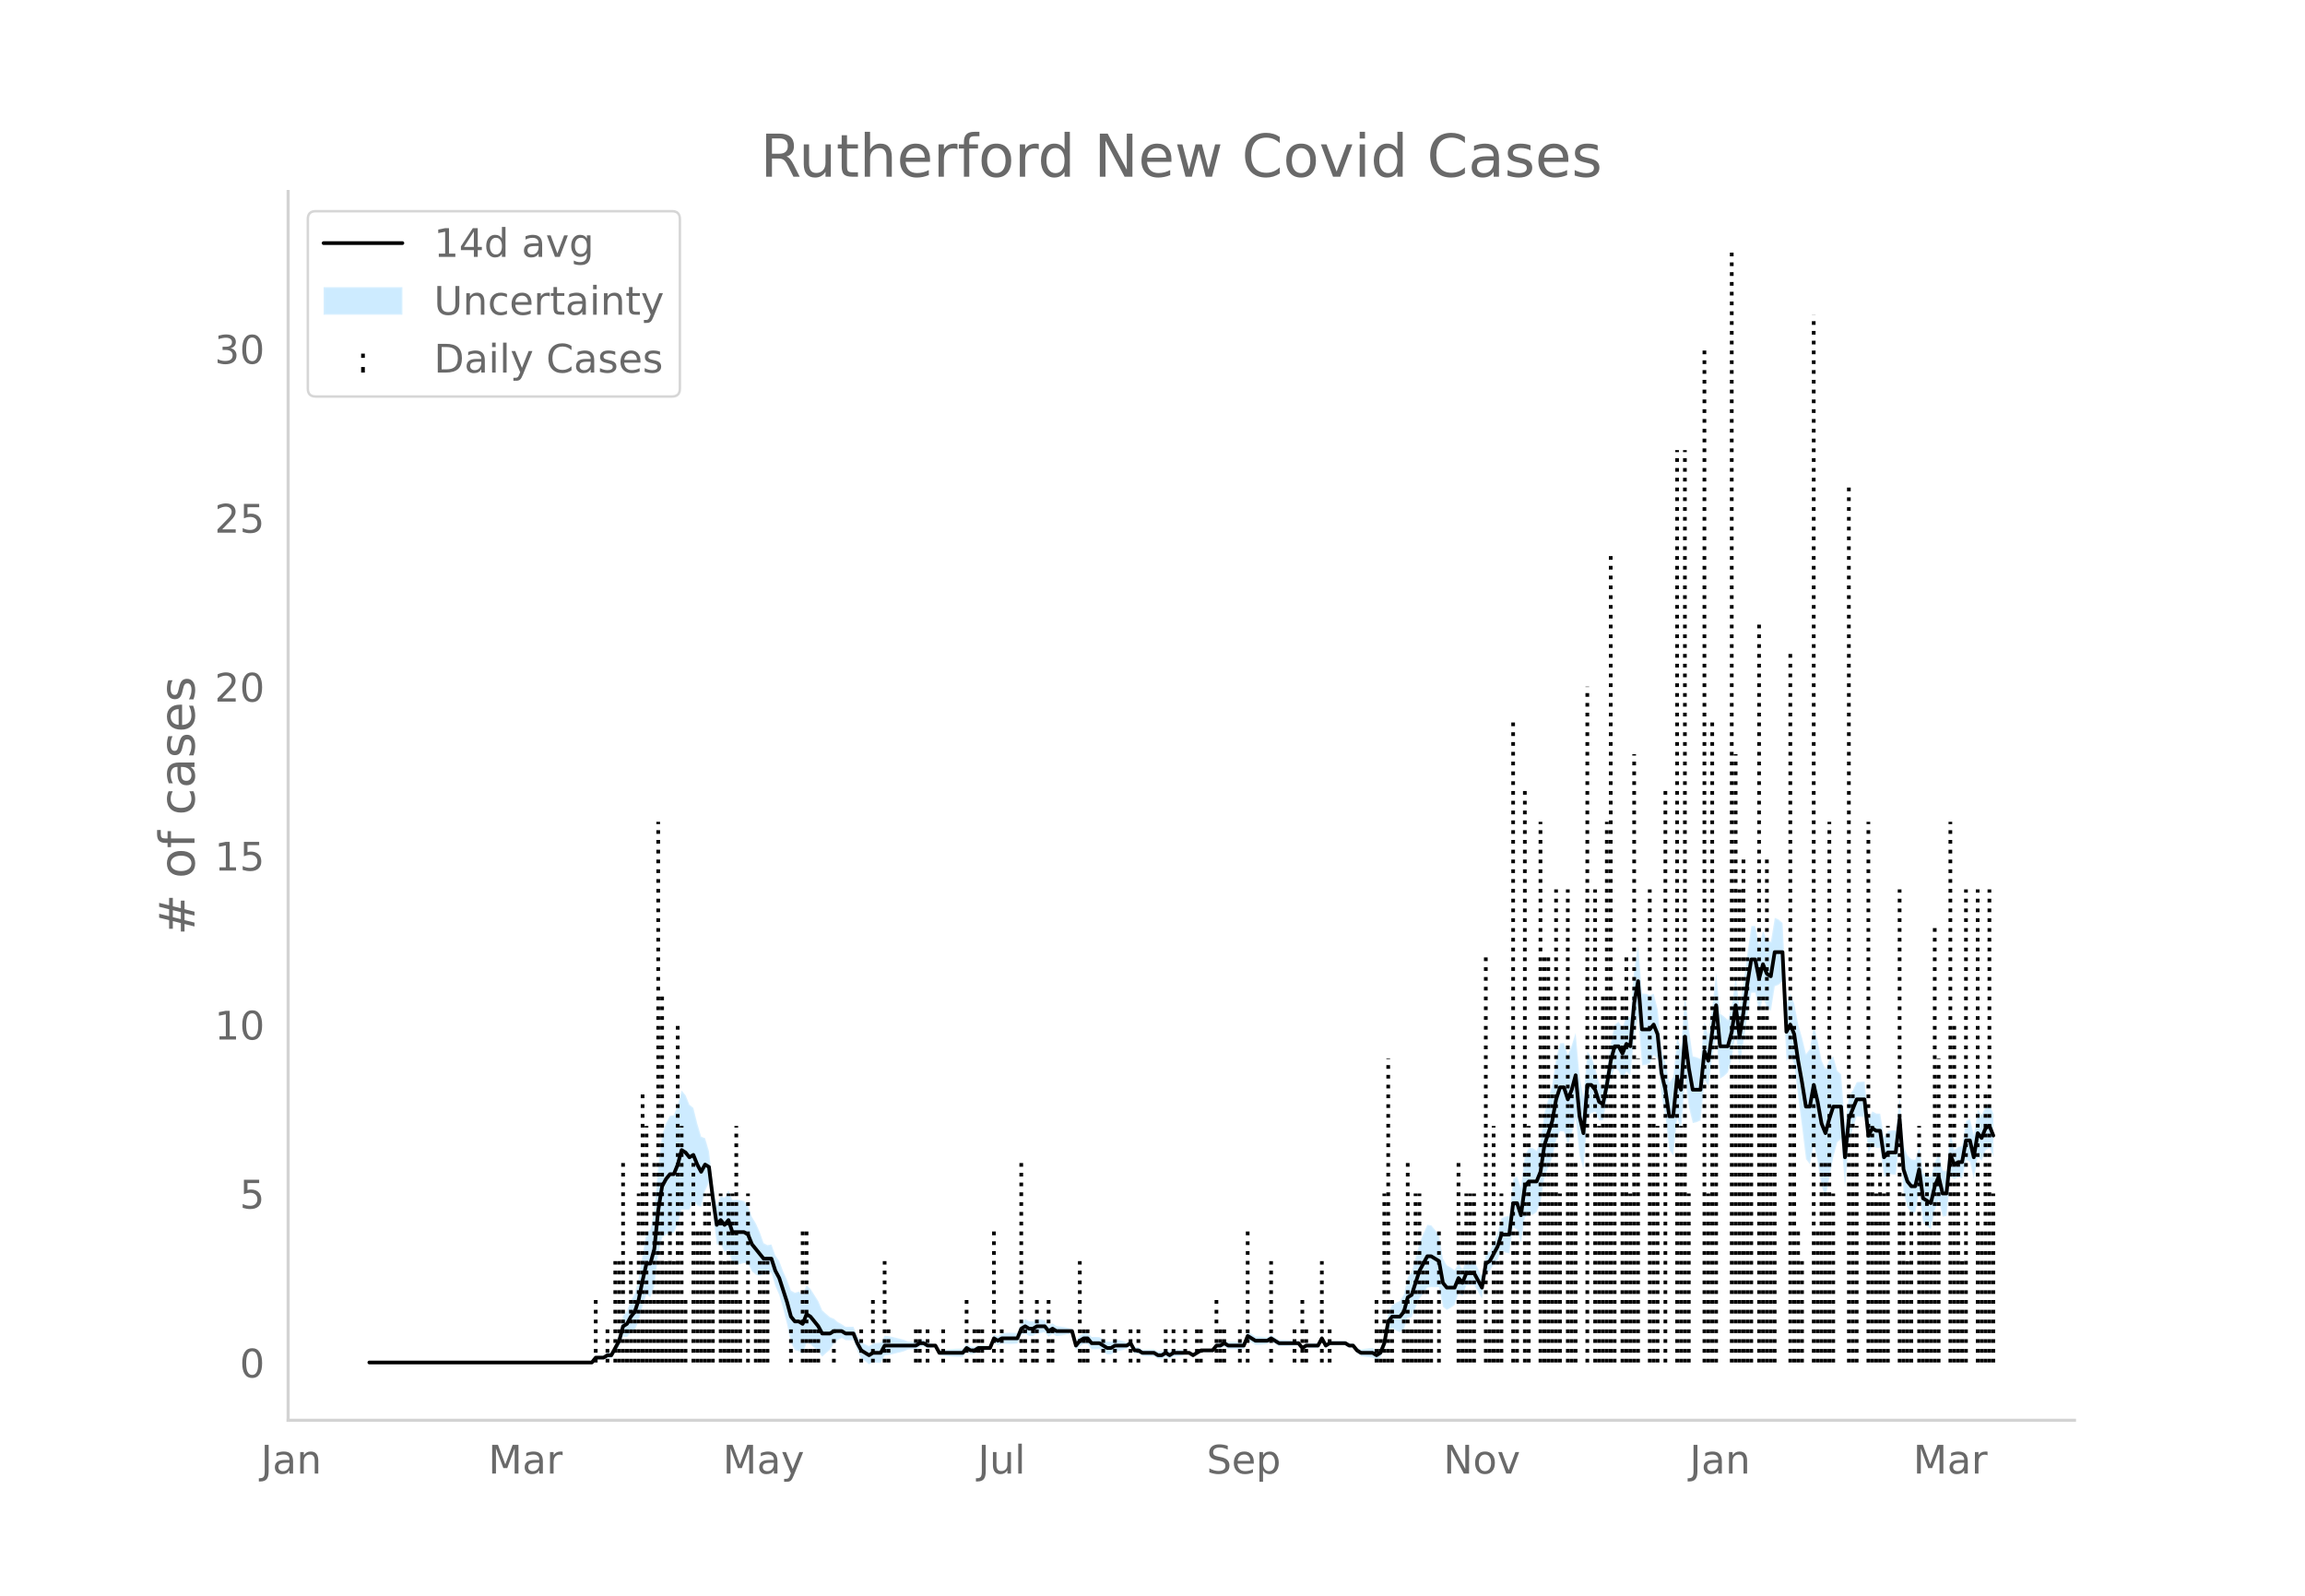 <svg height="864" viewBox="0 0 936 648" width="1248" xmlns="http://www.w3.org/2000/svg" xmlns:xlink="http://www.w3.org/1999/xlink"><defs><style>*{stroke-linecap:butt;stroke-linejoin:round}</style></defs><g id="figure_1"><path d="M0 648h936V0H0z" style="fill:#fff" id="patch_1"/><g id="axes_1"><path d="M117 576.72h725.4V77.76H117z" style="fill:none" id="patch_2"/><g id="PolyCollection_1"><defs><path d="M151.558-94.741H240.331l1.585-1.437 1.585.188 1.585.123 1.586-.754 1.585.146 1.585-2.367 1.585-2.072 1.585-4.266 1.586.11 1.585-1.83 1.585-1.01 1.585-3.685 1.586-6.017 1.585-4.815 1.585 1.292 1.585-4.526 1.586-12.925 1.585-6.882 1.585-1.123 1.585-.894 1.585.237 1.586-3.664 1.585-5.928 1.585.087 1.585.068 1.586-3.25 1.585 1.499 1.585.528 1.585-6.483 1.585-3.365 1.586 11.825 1.585 13.37 1.585-.381 1.585 3.42 1.586-1.068 1.585 5.918 1.585.179 1.585-.18 1.586-.403 1.585.069 1.585 3.3 1.585 1.364 1.585.353 1.586-.578 1.585-.814 1.585.275 1.585 5.353 1.586 3.612 1.585 5.607 1.585 6.275 1.585 7.477 1.585 3.057 1.586.419 1.585 1.02 1.585-4.311 1.585.491 1.586 1.45 1.585 1.425 1.585 2.165 1.585-1.456 1.586-1.332 1.585-2.59 1.585-1.347 1.585-.876 1.585.907 1.586.024 1.585-.024 1.585 4.295 1.585 3.126 1.586 1.132 1.585 1.248 1.585-.865 1.585.204 1.585.113 1.586-3.046 1.585-.234 1.585-.303 1.585-.391 1.586-.355 1.585-.463 1.585-.663 1.585-.08 1.586.02 1.585-.98 1.585-.207 1.585.788 1.585-.281 1.586-.543 1.585 3.483 1.585.282 1.585.192 1.586.137 1.585.097 1.585.063 1.585.033 1.585-2 1.586.935 1.585-.17 1.585-1.184 1.585-.09 1.586-.104 1.585-.12 1.585-3.246 1.585 1.204 1.586-.722 1.585.147 1.585.056 1.585-.028 1.585-.115 1.586-3.442 1.585-.64 1.585 1.003h1.585l1.586-1.004 1.585-.173 1.585-.354 1.585 1.884 1.585-1.16 1.586.833 1.585-.183 1.585-.233 1.585-.308 1.586-.463 1.585 7.017 1.585-1.72 1.585-.877 1.586.062 1.585 2.089 1.585.021 1.585-.08 1.585 1.093 1.586 1.012 1.585.022 1.585-1.13 1.585-.242 1.586-.37 1.585-.611 1.585-.99 1.585 3.069 1.585-.07 1.586.931 1.585.113 1.585.046 1.585-.015 1.586 1.11 1.585.125 1.585-.961 1.585.98 1.586-1.083 1.585-.143 1.585-.197 1.585-.623 1.585-.08 1.586.916 1.585-.98 1.585-.872 1.585.082 1.586.066h1.585l1.585-1.688 1.585.21 1.585-.768 1.586 1.052 1.585.037 1.585.005 1.585-.026 1.586-.06 1.585-3.652 1.585 1.035 1.585.956 1.586-.074 1.585-.132 1.585-.208 1.585-.938 1.585.932 1.586.98 1.585-.059 1.585-.067 1.585-.075 1.586-.086 1.585-.1 1.585 2.029 1.585-1.004 1.586.032 1.585.01 1.585-.01 1.585-2.829 1.585 2.797 1.586-1.045h6.341l1.585.989 1.585.003 1.585 2.106 1.585 1.308 1.586.235 1.585.18 1.585.139 1.585.932 1.586-.927 1.585-3.92 1.585-7.28 1.585-.664 1.586.903 1.585.678 1.585-1.247 1.585-4.647 1.585-.127 1.586-3.896 1.585-3.78 1.585-2.067 1.585-2.348 1.586-.214 1.585.087 1.585-.118 1.585 8.05 1.585 1.24 1.586-.873 1.585-1.084 1.585-5.074 1.585 1.496 1.586-4.433 1.585-.12 1.585-.006 1.585 2.867 1.586 2.652 1.585-10.159 1.585-1.11 1.585-2.517 1.585-1.952 1.586-3.668 1.585.697 1.585.31 1.585-10.63 1.586 1.122 1.585 5.255 1.585-10.407 1.585-1.009 1.585.024 1.586-1.106 1.585-4 1.585-10.067 1.585-4.061 1.586-3.986 1.585-7.092 1.585-3.62 1.585.135 1.586 5.045 1.585-3.996 1.585-6.767 1.585 15.468 1.585 5.56 1.586-20.786 1.585-2.01 1.585-.524 1.585 3.457 1.586-.034 1.585-8.284 1.585-8.758 1.585-4.274 1.585 1.203 1.586 3.446 1.585-3.105 1.585 1.57 1.585-15.973 1.586-7.77 1.585 19.616 1.585-.18 1.585-.555 1.586-3.357 1.585 1.555 1.585 15.015 1.585 8.253 1.585 13.734 1.586 2.147 1.585-15.36 1.585 5.449 1.585-21.483 1.586 11.782 1.585 6.462 1.585-.41 1.585-.684 1.585-16.45 1.586 2.528 1.585-11.63 1.585-8.178 1.585 16.778 1.586-1.022 1.585-1.527 1.585-5.726 1.585-10.254 1.586 12.742 1.585-9.333 1.585-11.146 1.585-8.636 1.585-.02 1.586 7.991 1.585-6.004 1.585 4.069 1.585 1.29 1.586-9.896 1.585-.69 1.585-1.388 1.585 32.344 1.585-2.278 1.586 3.79 1.585 13.15 1.585 12.151 1.585 13.092 1.586 2.022 1.585-8.03 1.585 7.324 1.585 9.72 1.586 4.46 1.585-7.893 1.585-8.546 1.585-5.875 1.585-1.426 1.586 19.725 1.585-18.52 1.585-5.716 1.585-4.544 1.586.124 1.585.116 1.585 14.397 1.585-3.004 1.585 1.107 1.586-.062 1.585 12.011 1.585-1.443 1.585.279 1.586.061 1.585-14.232 1.585 21.631 1.585 5.952 1.586 2.313 1.585-.281 1.585-8.363 1.585 12.673 1.585 1.32 1.586 1.07 1.585-7.696 1.585-4.078 1.585 6.733 1.586-.296 1.585-15.77 1.585.81 1.585-.719 1.585.391 1.586-7.508 1.585.909 1.585 7.05 1.585-9.285 1.586 1.756 1.585-4.307 1.585-.885 1.585 3.775v-17.698l-1.585-4.067-1.585 1.076-1.585 3.534-1.586-2.165-1.585 10.318-1.585-6.672-1.585.91-1.586 10.133-1.585.391-1.585 1.241-1.585-7.03-1.585 15.594-1.586-.296-1.585-6.989-1.585 3.763-1.585 6.026-1.586-.89-1.585-.64-1.585-10.85-1.585 5.358-1.585-.28-1.586-1.609-1.585-3.849-1.585-19.534-1.585 13.211-1.586.062-1.585.278-1.585 2.478-1.585-9.552-1.586-.062-1.585-.854-1.585 2.878-1.585-15.007-1.585.116-1.586.124-1.585 3.297-1.585 2.124-1.585 12.845-1.586-21.44-1.585-1.426-1.585-5.875-1.585 1.255-1.585 3.869-1.586-3.382-1.585-7.922-1.585-6.398-1.585 9.612-1.586 2.022-1.585-6.51-1.585-5.49-1.585-8.415-1.586-4.05-1.585 3.603-1.585-32.344-1.585-1.388-1.585-.69-1.586 9.705-1.585-.67-1.585-3.771-1.585 5.757-1.586-7.69-1.585-.021-1.585 10.966-1.585 12.377-1.585 10.27-1.586-12.742-1.585 11.31-1.585 6.035-1.585-1.527-1.586-1.022-1.585-16.546-1.585 13.385-1.585 11.892-1.586-5.312-1.585 14.914-1.585-.684-1.585-.41-1.585-11.18-1.586-13.702-1.585 21.643-1.585-4.352-1.585 16.004-1.586 2.147-1.585-7.83-1.585-5.468-1.585-16.35-1.585-6.285-1.586.563-1.585-.555-1.585-.18-1.585-19.59-1.586 9.873-1.585 19.311-1.585-.39-1.585 4.737-1.586-2.435-1.585 1.203-1.585 7.488-1.585 10.845-1.585 7.397-1.586-1.994-1.585-6.344-1.585-4.445-1.585-2.01-1.586 18.42-1.585-8.162-1.585-17.857-1.585 4.995-1.585 3.845-1.586-4.756-1.585.135-1.585 6.18-1.585 10.551-1.586 5.816-1.585 5.74-1.585 11.496-1.585 3.84-1.586-1.106-1.585.024-1.585 2.912-1.585 13.116-1.585-4.546-1.586 1.121-1.585 14.855-1.585.31-1.585.697-1.586 6.132-1.585 3.93-1.585 3.362-1.585.851-1.585 9.444-1.586-3.23-1.585-3.013-1.585-.006-1.585-.12-1.586 3.408-1.585-2.425-1.585 2.767-1.585-1.084-1.586-.873-1.585-2.679-1.585-9.593-1.585-2.079-1.585-1.873-1.586-.213-1.585 3.533-1.585 3.814-1.585 6.02-1.586 5.905-1.585 1.834-1.585 7.114-1.585 2.674-1.585.678-1.586.903-1.585 3.256-1.585 10.363-1.585 3.92-1.586 1.034-1.585-1.028-1.585.139-1.585.18-1.586.235-1.585-.653-1.585-1.814-1.585.003-1.585-.972h-6.341l-1.586.916-1.585-3.084-1.585 3.052-1.585-.01-1.585.01-1.586.032-1.585.956-1.585-1.892-1.585-.1-1.586-.085-1.585-.076-1.585-.067-1.585-.059-1.586-.98-1.585-1.027-1.585 1.02-1.585-.206-1.585-.132-1.586-.075-1.585-1.004-1.585-.926-1.585 4.19-1.586-.06-1.585-.026-1.585.005-1.585.037-1.586-.909-1.585 1.193-1.585.21-1.585 2.233h-1.585l-1.586.065-1.585.083-1.585 1.088-1.585.98-1.586-1.045-1.585-.08-1.585-.622-1.585-.197-1.585-.143-1.586.877-1.585-.98-1.585 1-1.585.124-1.586-.85-1.585-.015-1.585.045-1.585.113-1.586-1.03-1.585-.069-1.585-2.81-1.585.969-1.585-.61-1.586-.371-1.585-.243-1.585.831-1.585.022-1.586-.948-1.585-.867-1.585-.08-1.585.021-1.585-1.832-1.586.063-1.585 1.082-1.585 2.2-1.585-4.744-1.586-.463-1.585-.308-1.585-.233-1.585-.183-1.586-1.127-1.585.8-1.585-2.036-1.585-.354-1.585-.174-1.586.957h-1.585l-1.585-.957-1.585 1.32-1.586 4.399-1.585-.115-1.585-.028-1.585.056-1.585.147-1.586 1.239-1.585-.757-1.585 4.595-1.585-.12-1.586-.103-1.585-.09-1.585.776-1.585-.17-1.586-1.026-1.585 1.921-1.585.033-1.585.063-1.585.096-1.586.138-1.585.192-1.585.282-1.585-2.398-1.586-.543-1.585-.282-1.585-1.172-1.585-.206-1.585.98-1.586.02-1.585-.08-1.585-.663-1.585-.464-1.586-.354-1.585-.392-1.585-.302-1.585-.234-1.586 2.834-1.585.114-1.585.203-1.585 1.096-1.585-.713-1.586-.827-1.585-2.756-1.585-3.545-1.585-.024-1.586.024-1.585-1.054-1.585-.876-1.585-1.347-1.585-.63-1.586-1.332-1.585-1.456-1.585-3.715-1.585-2.496-1.586-2.47-1.585-1.47-1.585 3.53-1.585-.94-1.586.42-1.585-.864-1.585-4.285-1.585-3.526-1.585-4.194-1.586-2.269-1.585-4.448-1.585.275-1.585-.815-1.586-4.498-1.585-3.567-1.585-2.557-1.585-4.54-1.585-1.892-1.586-.403-1.585-.18-1.585.179-1.585-3.883-1.586 2.851-1.585-.499-1.585 3.54-1.585-8.193-1.586-13.659-1.585-5.326-1.585-.602-1.585-5.352-1.585-6.343-1.586-1.29-1.585-3.852-1.585-1.873-1.585 5.833-1.586 4.178-1.585.237-1.585 3.026-1.585 4.758-1.585 12.72-1.586 18.44-1.585 7.235-1.585 1.292-1.585 8.907-1.586 9.665-1.585 6.115-1.585 2.911-1.585 4.052-1.586 2.07-1.585 7.495-1.585 3.81-1.585 3.512-1.585.147-1.586 1.206-1.585.123-1.585.188-1.585 2.484H151.558z" id="mb887f8bec0" style="stroke:#fff;stroke-opacity:.2"/></defs><g clip-path="url(#p98a67f2440)"><use style="fill:#089fff;fill-opacity:.2;stroke:#fff;stroke-opacity:.2" xlink:href="#mb887f8bec0" y="648"/></g></g><g id="LineCollection_1"><path clip-path="url(#p98a67f2440)" d="M241.916 553.259v-27.444M246.672 553.259v-13.722M249.842 553.259v-41.166M251.427 553.259v-41.166M253.012 553.259v-82.33M254.598 553.259v-13.722M256.183 553.259v-41.166M257.768 553.259v-27.444M259.353 553.259v-68.61M260.939 553.259V443.485M262.524 553.259v-96.053M264.11 553.259v-27.444M265.694 553.259v-82.33M267.28 553.259V333.71M268.865 553.259v-150.94M270.45 553.259v-41.166M272.035 553.259v-68.61M273.62 553.259v-41.166M275.206 553.259V416.04M276.79 553.259v-96.053M278.376 553.259v-27.444M281.547 553.259v-82.33M283.132 553.259v-54.887M284.717 553.259v-54.887M286.302 553.259v-68.61M287.887 553.259v-68.61M289.473 553.259v-41.166M292.643 553.259v-68.61M294.228 553.259v-41.166M295.814 553.259v-68.61M297.399 553.259v-68.61M298.984 553.259v-96.053M300.57 553.259v-27.444M303.74 553.259v-68.61M306.91 553.259v-27.444M308.495 553.259v-41.166M310.08 553.259v-41.166M311.666 553.259v-41.166M321.177 553.259v-13.722M325.933 553.259v-54.887M327.518 553.259v-54.887M329.103 553.259v-13.722M330.689 553.259v-13.722M332.274 553.259v-13.722M338.615 553.259v-13.722M349.711 553.259v-13.722M354.467 553.259v-27.444M359.223 553.259v-41.166M360.808 553.259v-13.722M371.905 553.259v-13.722M373.49 553.259v-13.722M376.66 553.259v-13.722M383.001 553.259v-13.722M392.512 553.259v-27.444M395.683 553.259v-13.722M397.268 553.259v-13.722M398.853 553.259v-13.722M403.61 553.259v-54.887M406.78 553.259v-13.722M414.706 553.259v-82.33M416.29 553.259v-13.722M419.461 553.259v-13.722M421.047 553.259v-27.444M425.802 553.259v-27.444M427.387 553.259v-13.722M438.484 553.259v-41.166M440.07 553.259v-13.722M441.655 553.259v-13.722M447.995 553.259v-13.722M452.751 553.259v-13.722M459.092 553.259v-13.722M462.262 553.259v-13.722M473.36 553.259v-13.722M476.53 553.259v-13.722M481.285 553.259v-13.722M486.04 553.259v-13.722M487.626 553.259v-13.722M493.967 553.259v-27.444M495.552 553.259v-13.722M497.137 553.259v-13.722M503.478 553.259v-13.722M506.649 553.259v-54.887M516.16 553.259v-41.166M525.672 553.259v-13.722M528.842 553.259v-27.444M530.427 553.259v-13.722M536.768 553.259v-41.166M539.939 553.259v-13.722M558.961 553.259v-27.444M560.547 553.259v-13.722M562.132 553.259v-68.61M563.717 553.259V429.763M565.302 553.259v-27.444M570.058 553.259v-27.444M571.643 553.259v-82.33M573.228 553.259v-13.722M574.814 553.259v-68.61M576.399 553.259v-68.61M577.984 553.259v-41.166M579.57 553.259v-41.166M581.155 553.259v-27.444M584.325 553.259v-54.887M592.251 553.259v-82.33M593.836 553.259v-54.887M595.422 553.259v-68.61M597.007 553.259v-68.61M598.592 553.259v-68.61M603.348 553.259V388.597M604.933 553.259v-13.722M606.518 553.259v-96.053M608.103 553.259v-41.166M609.689 553.259v-68.61M614.444 553.259V292.545M616.03 553.259v-54.887M619.2 553.259v-233.27M620.785 553.259v-96.053M625.54 553.259V333.71M627.126 553.259V388.597M628.711 553.259V388.597M630.297 553.259V443.485M631.882 553.259V361.154M633.467 553.259v-68.61M636.638 553.259V361.154M638.223 553.259V443.485M639.808 553.259v-82.33M644.564 553.259V278.823M647.734 553.259V361.154M649.32 553.259v-96.053M650.905 553.259v-150.94M652.49 553.259V333.71M654.075 553.259V223.936M655.66 553.259v-150.94M658.83 553.259v-150.94M660.416 553.259V388.597M662.001 553.259v-68.61M663.586 553.259V306.267M665.172 553.259V429.763M669.927 553.259V361.154M671.513 553.259V429.763M673.098 553.259v-96.053M676.268 553.259v-233.27M681.024 553.259V182.77M682.61 553.259v-96.053M684.194 553.259V182.77M685.78 553.259v-68.61M692.12 553.259V141.605M693.706 553.259v-68.61M695.29 553.259V292.545M696.876 553.259v-150.94M703.217 553.259V100.44M704.802 553.259V306.267M706.388 553.259V361.154M707.973 553.259V347.432M709.558 553.259V388.597M711.143 553.259V416.04M714.314 553.259v-301.88M715.899 553.259v-150.94M717.484 553.259V347.432M719.07 553.259V416.04M720.655 553.259V416.04M726.995 553.259V265.1M728.58 553.259V416.04M730.166 553.259v-54.887M731.751 553.259v-41.166M736.507 553.259V127.884M738.092 553.259v-54.887M739.677 553.259v-82.33M741.263 553.259v-82.33M742.848 553.259V333.71M744.433 553.259v-68.61M750.774 553.259V196.492M752.36 553.259V443.485M753.944 553.259v-96.053M758.7 553.259V333.71M760.285 553.259v-96.053M761.87 553.259v-68.61M763.456 553.259v-82.33M765.04 553.259v-68.61M766.626 553.259v-96.053M771.382 553.259V361.154M772.967 553.259v-68.61M774.552 553.259v-41.166M776.138 553.259v-68.61M779.308 553.259v-96.053M780.893 553.259v-54.887M782.478 553.259v-82.33M784.064 553.259v-54.887M785.649 553.259V374.876M787.234 553.259V429.763M791.99 553.259V333.71M793.575 553.259V416.04M795.16 553.259v-82.33M796.745 553.259v-41.166M798.33 553.259V361.154M803.086 553.259V361.154M804.672 553.259v-54.887M806.257 553.259V443.485M807.842 553.259V361.154M809.427 553.259v-68.61" style="fill:none;stroke:#000;stroke-dasharray:1.5,2.475;stroke-dashoffset:0;stroke-width:1.5"/></g><path clip-path="url(#p98a67f2440)" d="M149.973 553.259h90.358l1.585-1.96h3.17l1.586-.98h1.585l3.17-5.881 1.585-5.881 1.586-.98 1.585-2.94 1.585-1.96 1.585-4.902 1.586-7.84 1.585-6.861h1.585l1.585-5.881 1.586-15.682 1.585-9.801 1.585-2.94 1.585-1.961h1.585l1.586-3.92 1.585-5.881 1.585.98 1.585 1.96 1.586-.98 1.585 3.92 1.585 2.94 1.585-2.94 1.585.98 1.586 12.742 1.585 10.782 1.585-1.96 1.585 1.96 1.586-1.96 1.585 4.9h4.756l1.585.98 1.585 3.92 4.756 5.881h3.17l1.585 4.901 1.586 2.94 3.17 9.802 1.585 5.88 1.585 1.96h1.586l1.585.98 1.585-3.92 1.585.98 3.17 3.92 1.586 2.941h3.17l1.586-.98h3.17l1.585.98h3.17l1.586 3.92 1.585 2.941 3.17 1.96 1.586-.98h3.17l1.586-2.94h12.682l1.585-.98h1.585l1.585.98h3.17l1.586 2.94h9.511l1.585-1.96 1.586.98h1.585l1.585-.98h4.756l1.585-3.92 1.585.98 1.586-.98h6.34l1.586-3.921 1.585-.98 1.585.98h1.585l1.586-.98h3.17l1.585 1.96 1.585-.98 1.586.98h6.34l1.586 5.88 1.585-1.96 1.585-.98h1.586l1.585 1.96h3.17l3.17 1.961h1.586l1.585-.98h4.756l1.585-.98 1.585 2.94h1.585l1.586.98h4.755l1.586.98h1.585l1.585-.98 1.585.98 1.586-.98h6.34l1.586.98 3.17-1.96h4.756l1.585-1.96h1.585l1.585-.98 1.586.98h6.34l1.586-3.92 3.17 1.96h4.756l1.585-.98 3.17 1.96h7.927l1.585 1.96 1.585-.98h4.756l1.585-2.94 1.585 2.94 1.586-.98h6.34l1.586.98h1.585l1.585 1.96 1.585.98h4.756l1.585.98 1.586-.98 1.585-3.92 1.585-8.821 1.585-1.96h3.17l1.586-1.96 1.585-5.882 1.585-.98 3.17-9.801 3.171-5.88h1.586l3.17 1.96 1.585 8.82 1.585 1.96h3.17l1.586-3.92 1.585 1.96 1.586-3.92h3.17l3.17 5.88 1.586-9.8 1.585-.98 3.17-5.881 1.586-4.901h3.17l1.585-12.742h1.586l1.585 4.901 1.585-11.761 1.585-1.96h3.17l1.586-3.921 1.585-10.782 3.17-9.8 1.586-8.822 1.585-4.9h1.585l1.586 4.9 1.585-3.92 1.585-5.881 1.585 16.662 1.585 6.86 1.586-19.602h1.585l1.585 1.96 1.585 4.901 1.586.98 1.585-7.84 1.585-9.802 1.585-5.88h1.585l1.586 2.94 1.585-3.921 1.585.98 1.585-17.642 1.586-8.821L666.757 418h3.17l1.586-1.96 1.585 3.92 1.585 15.683 1.585 6.86 1.585 10.782h1.586l1.585-15.682 1.585 4.9 1.585-21.562 1.586 12.741 1.585 8.821h3.17l1.585-15.682 1.586 3.92 1.585-11.76 1.585-10.782 1.585 16.662h3.17l1.586-5.88 1.585-10.782 1.586 12.742 1.585-9.802 1.585-11.761 1.585-9.801h1.585l1.586 7.84 1.585-5.88 1.585 3.92 1.585.98 1.586-9.8h3.17l1.585 32.343 1.585-2.94 1.586 3.92 1.585 10.782 1.585 8.821 1.585 9.801h1.586l1.585-8.82 1.585 6.86 1.585 8.821 1.586 3.92 1.585-5.88 1.585-4.9h3.17l1.586 20.582 1.585-15.682 3.17-7.841h3.17l1.586 14.702 1.585-2.94 1.585.98h1.586l1.585 10.781 1.585-1.96h3.17l1.586-13.722 1.585 20.583 1.585 4.9 1.586 1.96h1.585l1.585-6.86 1.585 11.761 3.17 1.96 1.586-6.86 1.585-3.921 1.585 6.86h1.586l1.585-15.681 1.585 3.92 1.585-.98h1.585l1.586-8.82h1.585l1.585 6.86 1.585-9.801 1.586 1.96 1.585-3.92 1.585-.98 1.585 3.92h0" style="fill:none;stroke:#000;stroke-linecap:round;stroke-width:1.5" id="line2d_1"/><path d="M117 576.72V77.76" style="fill:none;stroke:#d3d3d3;stroke-linecap:square;stroke-linejoin:miter;stroke-width:1.25" id="patch_3"/><path d="M117 576.72h725.4" style="fill:none;stroke:#d3d3d3;stroke-linecap:square;stroke-linejoin:miter;stroke-width:1.25" id="patch_4"/><g id="matplotlib.axis_1"><g id="xtick_1"><g style="fill:#696969" transform="matrix(.16 0 0 -.16 105.936 598.378)" id="text_1"><defs><path d="M9.813 72.906h9.859V5.078q0-13.187-5-19.14-5-5.954-16.094-5.954h-3.75v8.297h3.078q6.531 0 9.219 3.672Q9.813-4.39 9.813 5.078z" id="DejaVuSans-74"/><path d="M34.281 27.484q-10.89 0-15.093-2.484-4.204-2.484-4.204-8.5 0-4.781 3.157-7.594 3.156-2.797 8.562-2.797 7.485 0 12 5.297 4.516 5.297 4.516 14.078v2zm17.922 3.72V0H43.22v8.297Q40.14 3.328 35.547.953q-4.594-2.375-11.234-2.375-8.391 0-13.36 4.719Q6 8.016 6 15.922q0 9.219 6.172 13.906 6.187 4.688 18.437 4.688h12.61v.89q0 6.203-4.078 9.594-4.078 3.39-11.453 3.39-4.688 0-9.141-1.124-4.438-1.125-8.531-3.375v8.312q4.921 1.906 9.562 2.844 4.64.953 9.031.953 11.875 0 17.735-6.156 5.86-6.14 5.86-18.64z" id="DejaVuSans-97"/><path d="M54.89 33.016V0h-8.984v32.719q0 7.765-3.031 11.61-3.031 3.858-9.078 3.858-7.281 0-11.484-4.64-4.204-4.625-4.204-12.64V0H9.08v54.688h9.03v-8.5q3.235 4.937 7.594 7.374Q30.078 56 35.797 56q9.422 0 14.25-5.828 4.844-5.828 4.844-17.156z" id="DejaVuSans-110"/></defs><use xlink:href="#DejaVuSans-74"/><use x="29.492" xlink:href="#DejaVuSans-97"/><use x="90.771" xlink:href="#DejaVuSans-110"/></g></g><g id="xtick_2"><g style="fill:#696969" transform="matrix(.16 0 0 -.16 198.288 598.378)" id="text_2"><defs><path d="M9.813 72.906h14.703l18.593-49.61 18.703 49.61h14.704V0H66.89v64.016l-18.797-50h-9.907l-18.796 50V0H9.813z" id="DejaVuSans-77"/><path d="M41.11 46.297q-1.516.875-3.297 1.281Q36.03 48 33.89 48q-7.625 0-11.703-4.953-4.079-4.953-4.079-14.234V0H9.08v54.688h9.03v-8.5q2.844 4.984 7.375 7.39Q30.031 56 36.531 56q.922 0 2.047-.125 1.125-.11 2.484-.36z" id="DejaVuSans-114"/></defs><use xlink:href="#DejaVuSans-77"/><use x="86.279" xlink:href="#DejaVuSans-97"/><use x="147.559" xlink:href="#DejaVuSans-114"/></g></g><g id="xtick_3"><g style="fill:#696969" transform="matrix(.16 0 0 -.16 293.54 598.378)" id="text_3"><defs><path d="M32.172-5.078q-3.797-9.766-7.422-12.735-3.61-2.984-9.656-2.984H7.906v7.516h5.282q3.703 0 5.75 1.765Q21-9.766 23.483-3.219l1.61 4.094-22.11 53.813H12.5l17.094-42.766 17.093 42.766h9.516z" id="DejaVuSans-121"/></defs><use xlink:href="#DejaVuSans-77"/><use x="86.279" xlink:href="#DejaVuSans-97"/><use x="147.559" xlink:href="#DejaVuSans-121"/></g></g><g id="xtick_4"><g style="fill:#696969" transform="matrix(.16 0 0 -.16 397.127 598.378)" id="text_4"><defs><path d="M8.5 21.578v33.11h8.984V21.922q0-7.766 3.016-11.656 3.031-3.875 9.094-3.875 7.265 0 11.484 4.64 4.234 4.64 4.234 12.656v31h8.985V0h-8.984v8.406Q42.047 3.422 37.718 1q-4.313-2.422-10.032-2.422-9.421 0-14.312 5.86Q8.5 10.296 8.5 21.578zM31.11 56z" id="DejaVuSans-117"/><path d="M9.422 75.984h8.984V0H9.422z" id="DejaVuSans-108"/></defs><use xlink:href="#DejaVuSans-74"/><use x="29.492" xlink:href="#DejaVuSans-117"/><use x="92.871" xlink:href="#DejaVuSans-108"/></g></g><g id="xtick_5"><g style="fill:#696969" transform="matrix(.16 0 0 -.16 489.984 598.378)" id="text_5"><defs><path d="M53.516 70.516V60.89q-5.61 2.687-10.594 4-4.984 1.328-9.625 1.328-8.047 0-12.422-3.125t-4.375-8.89q0-4.845 2.906-7.313 2.907-2.453 11.016-3.97l5.953-1.218q11.031-2.11 16.281-7.406 5.25-5.297 5.25-14.172 0-10.61-7.11-16.078-7.093-5.469-20.812-5.469-5.172 0-11.015 1.172Q13.14.922 6.89 3.219v10.156q6-3.36 11.765-5.078 5.766-1.703 11.328-1.703 8.438 0 13.032 3.312 4.593 3.328 4.593 9.485 0 5.359-3.297 8.39-3.296 3.032-10.812 4.547L27.484 33.5q-11.03 2.188-15.968 6.875-4.922 4.688-4.922 13.047 0 9.672 6.812 15.234 6.813 5.563 18.766 5.563 5.14 0 10.453-.938 5.328-.922 10.89-2.765z" id="DejaVuSans-83"/><path d="M56.203 29.594v-4.39H14.891q.593-9.282 5.593-14.142 5-4.859 13.938-4.859 5.172 0 10.031 1.266 4.86 1.265 9.656 3.812v-8.5Q49.266.734 44.187-.344 39.11-1.422 33.892-1.422q-13.094 0-20.735 7.61-7.64 7.625-7.64 20.625 0 13.421 7.25 21.296Q20.016 56 32.328 56q11.031 0 17.453-7.11 6.422-7.093 6.422-19.296zm-8.984 2.64q-.094 7.36-4.125 11.75-4.032 4.407-10.672 4.407-7.516 0-12.031-4.25-4.516-4.25-5.203-11.97z" id="DejaVuSans-101"/><path d="M18.11 8.203v-29H9.077v75.484h9.031v-8.296q2.844 4.875 7.157 7.234Q29.594 56 35.594 56q9.968 0 16.187-7.906 6.235-7.907 6.235-20.797T51.78 6.484q-6.218-7.906-16.187-7.906-6 0-10.328 2.375-4.313 2.375-7.157 7.25zm30.578 19.094q0 9.906-4.079 15.547-4.078 5.64-11.203 5.64-7.14 0-11.218-5.64-4.079-5.64-4.079-15.547 0-9.906 4.078-15.547 4.079-5.64 11.22-5.64 7.124 0 11.202 5.64t4.078 15.547z" id="DejaVuSans-112"/></defs><use xlink:href="#DejaVuSans-83"/><use x="63.477" xlink:href="#DejaVuSans-101"/><use x="125" xlink:href="#DejaVuSans-112"/></g></g><g id="xtick_6"><g style="fill:#696969" transform="matrix(.16 0 0 -.16 586.148 598.378)" id="text_6"><defs><path d="M9.813 72.906h13.28l32.329-60.984v60.984h9.562V0h-13.28L19.39 60.984V0H9.813z" id="DejaVuSans-78"/><path d="M30.61 48.39q-7.22 0-11.422-5.64-4.204-5.64-4.204-15.453 0-9.813 4.172-15.453 4.188-5.64 11.453-5.64 7.188 0 11.375 5.655 4.203 5.672 4.203 15.438 0 9.719-4.203 15.406-4.187 5.688-11.375 5.688zm0 7.61q11.718 0 18.406-7.625 6.703-7.61 6.703-21.078 0-13.422-6.703-21.078-6.688-7.64-18.407-7.64-11.765 0-18.437 7.64-6.656 7.656-6.656 21.078 0 13.469 6.656 21.078Q18.844 56 30.609 56z" id="DejaVuSans-111"/><path d="M2.984 54.688H12.5L29.594 8.797l17.093 45.89h9.516L35.687 0H23.485z" id="DejaVuSans-118"/></defs><use xlink:href="#DejaVuSans-78"/><use x="74.805" xlink:href="#DejaVuSans-111"/><use x="135.986" xlink:href="#DejaVuSans-118"/></g></g><g id="xtick_7"><g style="fill:#696969" transform="matrix(.16 0 0 -.16 686.129 598.378)" id="text_7"><use xlink:href="#DejaVuSans-74"/><use x="29.492" xlink:href="#DejaVuSans-97"/><use x="90.771" xlink:href="#DejaVuSans-110"/></g></g><g id="xtick_8"><g style="fill:#696969" transform="matrix(.16 0 0 -.16 776.896 598.378)" id="text_8"><use xlink:href="#DejaVuSans-77"/><use x="86.279" xlink:href="#DejaVuSans-97"/><use x="147.559" xlink:href="#DejaVuSans-114"/></g></g></g><g id="matplotlib.axis_2"><g id="ytick_1"><g style="fill:#696969" transform="matrix(.16 0 0 -.16 97.32 559.338)" id="text_9"><defs><path d="M31.781 66.406q-7.61 0-11.453-7.5Q16.5 51.422 16.5 36.375q0-14.984 3.828-22.484 3.844-7.5 11.453-7.5 7.672 0 11.5 7.5 3.844 7.5 3.844 22.484 0 15.047-3.844 22.531-3.828 7.5-11.5 7.5zm0 7.813q12.266 0 18.735-9.703 6.468-9.688 6.468-28.141 0-18.406-6.468-28.11-6.47-9.687-18.735-9.687-12.25 0-18.718 9.688-6.47 9.703-6.47 28.109 0 18.453 6.47 28.14Q19.53 74.22 31.78 74.22z" id="DejaVuSans-48"/></defs><use xlink:href="#DejaVuSans-48"/></g></g><g id="ytick_2"><g style="fill:#696969" transform="matrix(.16 0 0 -.16 97.32 490.729)" id="text_10"><defs><path d="M10.797 72.906h38.719v-8.312H19.828v-17.86q2.14.735 4.281 1.094 2.157.36 4.313.36 12.203 0 19.328-6.688 7.14-6.688 7.14-18.11 0-11.765-7.328-18.296-7.328-6.516-20.656-6.516-4.593 0-9.36.781-4.75.782-9.827 2.344v9.922q4.39-2.39 9.078-3.563 4.687-1.171 9.906-1.171 8.453 0 13.375 4.437 4.938 4.438 4.938 12.063 0 7.609-4.938 12.047-4.922 4.453-13.375 4.453-3.953 0-7.89-.875-3.922-.875-8.016-2.735z" id="DejaVuSans-53"/></defs><use xlink:href="#DejaVuSans-53"/></g></g><g id="ytick_3"><g style="fill:#696969" transform="matrix(.16 0 0 -.16 87.14 422.12)" id="text_11"><defs><path d="M12.406 8.297h16.11v55.625l-17.532-3.516v8.985l17.438 3.515h9.86V8.296H54.39V0H12.406z" id="DejaVuSans-49"/></defs><use xlink:href="#DejaVuSans-49"/><use x="63.623" xlink:href="#DejaVuSans-48"/></g></g><g id="ytick_4"><g style="fill:#696969" transform="matrix(.16 0 0 -.16 87.14 353.51)" id="text_12"><use xlink:href="#DejaVuSans-49"/><use x="63.623" xlink:href="#DejaVuSans-53"/></g></g><g id="ytick_5"><g style="fill:#696969" transform="matrix(.16 0 0 -.16 87.14 284.902)" id="text_13"><defs><path d="M19.188 8.297h34.421V0H7.33v8.297q5.609 5.812 15.296 15.594 9.703 9.797 12.188 12.64 4.734 5.313 6.609 9 1.89 3.688 1.89 7.25 0 5.813-4.078 9.469-4.078 3.672-10.625 3.672-4.64 0-9.797-1.61-5.14-1.609-11-4.89v9.969Q13.767 71.78 18.938 73q5.188 1.219 9.485 1.219 11.328 0 18.062-5.672 6.735-5.656 6.735-15.125 0-4.5-1.688-8.531-1.672-4.016-6.125-9.485-1.218-1.422-7.765-8.187-6.532-6.766-18.453-18.922z" id="DejaVuSans-50"/></defs><use xlink:href="#DejaVuSans-50"/><use x="63.623" xlink:href="#DejaVuSans-48"/></g></g><g id="ytick_6"><g style="fill:#696969" transform="matrix(.16 0 0 -.16 87.14 216.293)" id="text_14"><use xlink:href="#DejaVuSans-50"/><use x="63.623" xlink:href="#DejaVuSans-53"/></g></g><g id="ytick_7"><g style="fill:#696969" transform="matrix(.16 0 0 -.16 87.14 147.684)" id="text_15"><defs><path d="M40.578 39.313Q47.656 37.797 51.625 33q3.984-4.781 3.984-11.813 0-10.78-7.422-16.703-7.421-5.906-21.093-5.906-4.578 0-9.438.906-4.86.907-10.031 2.72v9.515q4.094-2.39 8.969-3.61 4.89-1.218 10.218-1.218 9.266 0 14.125 3.656 4.86 3.656 4.86 10.64 0 6.454-4.516 10.079-4.515 3.64-12.562 3.64h-8.5v8.11h8.89q7.266 0 11.125 2.906 3.86 2.906 3.86 8.375 0 5.61-3.985 8.61-3.968 3.015-11.39 3.015-4.063 0-8.703-.89-4.641-.876-10.203-2.72v8.782q5.624 1.562 10.53 2.344 4.907.78 9.25.78 11.235 0 17.766-5.109 6.547-5.093 6.547-13.78 0-6.063-3.468-10.235-3.47-4.172-9.86-5.782z" id="DejaVuSans-51"/></defs><use xlink:href="#DejaVuSans-51"/><use x="63.623" xlink:href="#DejaVuSans-48"/></g></g><g style="fill:#696969" transform="matrix(0 -.2 -.2 0 78.98 379.813)" id="text_16"><defs><path d="M51.125 44H36.922l-4.11-16.313h14.313zm-7.328 27.781-5.078-20.265h14.265L58.11 71.78h7.813L60.89 51.516h15.234V44h-17.14l-4-16.313h15.53V20.22H53.079L48 0h-7.813l5.032 20.219H30.906L25.875 0h-7.86l5.079 20.219H7.719v7.468h17.187L29 44H13.281v7.516h17.625l4.985 20.265z" id="DejaVuSans-35"/><path d="M37.11 75.984V68.5h-8.594q-4.828 0-6.72-1.953-1.874-1.953-1.874-7.031v-4.828h14.797v-6.985H19.922V0H10.89v47.703H2.297v6.984h8.594V58.5q0 9.125 4.25 13.297 4.25 4.187 13.468 4.187z" id="DejaVuSans-102"/><path d="M48.781 52.594v-8.407q-3.812 2.11-7.64 3.157-3.828 1.047-7.735 1.047-8.75 0-13.593-5.547-4.829-5.532-4.829-15.547 0-10.016 4.829-15.563 4.843-5.53 13.593-5.53 3.907 0 7.735 1.046 3.828 1.047 7.64 3.156V2.094Q45.016.344 40.984-.531q-4.015-.89-8.562-.89-12.36 0-19.64 7.765-7.266 7.765-7.266 20.953 0 13.375 7.343 21.031Q20.22 56 33.016 56q4.14 0 8.093-.86 3.953-.843 7.672-2.546z" id="DejaVuSans-99"/><path d="M44.281 53.078v-8.5q-3.797 1.953-7.906 2.922-4.094.984-8.5.984-6.688 0-10.031-2.047-3.344-2.046-3.344-6.156 0-3.125 2.39-4.906 2.391-1.781 9.626-3.39l3.078-.688q9.562-2.047 13.593-5.781 4.032-3.735 4.032-10.422 0-7.625-6.032-12.078-6.03-4.438-16.578-4.438-4.39 0-9.156.86Q10.688.296 5.422 2v9.281q4.984-2.594 9.812-3.89 4.829-1.282 9.579-1.282 6.343 0 9.75 2.172 3.421 2.172 3.421 6.125 0 3.656-2.468 5.61-2.453 1.953-10.813 3.765l-3.125.735q-8.344 1.75-12.062 5.39-3.704 3.64-3.704 9.985 0 7.718 5.47 11.906Q16.75 56 26.811 56q4.97 0 9.36-.734 4.406-.72 8.11-2.188z" id="DejaVuSans-115"/></defs><use xlink:href="#DejaVuSans-35"/><use x="83.789" xlink:href="#DejaVuSans-32"/><use x="115.576" xlink:href="#DejaVuSans-111"/><use x="176.758" xlink:href="#DejaVuSans-102"/><use x="211.963" xlink:href="#DejaVuSans-32"/><use x="243.75" xlink:href="#DejaVuSans-99"/><use x="298.73" xlink:href="#DejaVuSans-97"/><use x="360.01" xlink:href="#DejaVuSans-115"/><use x="412.109" xlink:href="#DejaVuSans-101"/><use x="473.633" xlink:href="#DejaVuSans-115"/></g></g><g style="fill:#696969" transform="matrix(.24 0 0 -.24 308.75 71.76)" id="text_17"><defs><path d="M44.39 34.188q3.172-1.079 6.172-4.594 3-3.516 6.032-9.672L66.609 0H56l-9.313 18.703q-3.624 7.328-7.015 9.719-3.39 2.39-9.25 2.39h-10.75V0h-9.86v72.906h22.266q12.5 0 18.656-5.234 6.157-5.219 6.157-15.766 0-6.89-3.203-11.437-3.204-4.532-9.297-6.282zM19.673 64.797V38.922h12.406q7.125 0 10.766 3.297 3.64 3.297 3.64 9.687 0 6.39-3.64 9.64-3.64 3.25-10.766 3.25z" id="DejaVuSans-82"/><path d="M18.313 70.219V54.688h18.5v-6.985h-18.5V18.016q0-6.688 1.828-8.594 1.828-1.906 7.453-1.906h9.218V0h-9.218q-10.407 0-14.36 3.875-3.953 3.89-3.953 14.14v29.688H2.687v6.984h6.594V70.22z" id="DejaVuSans-116"/><path d="M54.89 33.016V0h-8.984v32.719q0 7.765-3.031 11.61-3.031 3.858-9.078 3.858-7.281 0-11.484-4.64-4.204-4.625-4.204-12.64V0H9.08v75.984h9.03V46.188q3.235 4.937 7.594 7.374Q30.078 56 35.797 56q9.422 0 14.25-5.828 4.844-5.828 4.844-17.156z" id="DejaVuSans-104"/><path d="M45.406 46.39v29.594h8.985V0h-8.985v8.203Q42.578 3.328 38.25.953q-4.313-2.375-10.375-2.375-9.906 0-16.14 7.906-6.22 7.922-6.22 20.813 0 12.89 6.22 20.797Q17.968 56 27.874 56q6.063 0 10.375-2.375 4.328-2.36 7.156-7.234zm-30.61-19.093q0-9.906 4.079-15.547 4.078-5.64 11.203-5.64 7.125 0 11.219 5.64 4.11 5.64 4.11 15.547 0 9.906-4.11 15.547-4.094 5.64-11.219 5.64-7.125 0-11.203-5.64-4.078-5.64-4.078-15.547z" id="DejaVuSans-100"/><path d="M4.203 54.688h8.985l11.234-42.672 11.172 42.672h10.593l11.235-42.672 11.187 42.672h8.985L63.28 0H52.688L40.922 44.828 29.109 0H18.5z" id="DejaVuSans-119"/><path d="M64.406 67.281v-10.39q-4.984 4.64-10.625 6.922-5.64 2.296-11.984 2.296-12.5 0-19.14-7.64-6.641-7.64-6.641-22.094 0-14.406 6.64-22.047 6.64-7.64 19.14-7.64 6.345 0 11.985 2.296 5.64 2.297 10.625 6.938V5.609Q59.234 2.094 53.437.33q-5.78-1.75-12.218-1.75-16.563 0-26.094 10.124-9.516 10.14-9.516 27.672 0 17.578 9.516 27.703 9.531 10.14 26.094 10.14 6.531 0 12.312-1.734 5.797-1.734 10.875-5.203z" id="DejaVuSans-67"/><path d="M9.422 54.688h8.984V0H9.422zm0 21.296h8.984v-11.39H9.422z" id="DejaVuSans-105"/></defs><use xlink:href="#DejaVuSans-82"/><use x="64.982" xlink:href="#DejaVuSans-117"/><use x="128.361" xlink:href="#DejaVuSans-116"/><use x="167.57" xlink:href="#DejaVuSans-104"/><use x="230.949" xlink:href="#DejaVuSans-101"/><use x="292.473" xlink:href="#DejaVuSans-114"/><use x="333.586" xlink:href="#DejaVuSans-102"/><use x="368.791" xlink:href="#DejaVuSans-111"/><use x="429.973" xlink:href="#DejaVuSans-114"/><use x="469.336" xlink:href="#DejaVuSans-100"/><use x="532.813" xlink:href="#DejaVuSans-32"/><use x="564.6" xlink:href="#DejaVuSans-78"/><use x="639.404" xlink:href="#DejaVuSans-101"/><use x="700.928" xlink:href="#DejaVuSans-119"/><use x="782.715" xlink:href="#DejaVuSans-32"/><use x="814.502" xlink:href="#DejaVuSans-67"/><use x="884.326" xlink:href="#DejaVuSans-111"/><use x="945.508" xlink:href="#DejaVuSans-118"/><use x="1004.688" xlink:href="#DejaVuSans-105"/><use x="1032.471" xlink:href="#DejaVuSans-100"/><use x="1095.947" xlink:href="#DejaVuSans-32"/><use x="1127.734" xlink:href="#DejaVuSans-67"/><use x="1197.559" xlink:href="#DejaVuSans-97"/><use x="1258.838" xlink:href="#DejaVuSans-115"/><use x="1310.938" xlink:href="#DejaVuSans-101"/><use x="1372.461" xlink:href="#DejaVuSans-115"/></g><g id="legend_1"><path d="M128.2 161.015h144.675q3.2 0 3.2-3.2V88.96q0-3.2-3.2-3.2H128.2q-3.2 0-3.2 3.2v68.855q0 3.2 3.2 3.2z" style="fill:none;opacity:.8;stroke:#ccc;stroke-linejoin:miter" id="patch_5"/><path d="M131.4 98.718h32" style="fill:none;stroke:#000;stroke-linecap:round;stroke-width:1.5" id="line2d_4"/><g style="fill:#696969" transform="matrix(.16 0 0 -.16 176.2 104.317)" id="text_18"><defs><path d="M37.797 64.313 12.89 25.39h24.906zm-2.594 8.593H47.61V25.391h10.407v-8.203H47.609V0h-9.812v17.188H4.89v9.515z" id="DejaVuSans-52"/><path d="M45.406 27.984q0 9.766-4.031 15.125-4.016 5.375-11.297 5.375-7.219 0-11.25-5.375-4.031-5.359-4.031-15.125 0-9.718 4.031-15.093t11.25-5.375q7.281 0 11.297 5.375 4.031 5.375 4.031 15.093zm8.985-21.203q0-13.953-6.203-20.765Q42-20.797 29.203-20.797q-4.734 0-8.937.703-4.203.703-8.157 2.172v8.735q3.954-2.141 7.813-3.157 3.86-1.031 7.86-1.031 8.843 0 13.234 4.61 4.39 4.609 4.39 13.937v4.453q-2.781-4.844-7.125-7.234Q33.938 0 27.875 0 17.828 0 11.672 7.656q-6.156 7.672-6.156 20.328 0 12.688 6.156 20.344Q17.828 56 27.875 56q6.063 0 10.406-2.39 4.344-2.391 7.125-7.22v8.297h8.985z" id="DejaVuSans-103"/></defs><use xlink:href="#DejaVuSans-49"/><use x="63.623" xlink:href="#DejaVuSans-52"/><use x="127.246" xlink:href="#DejaVuSans-100"/><use x="190.723" xlink:href="#DejaVuSans-32"/><use x="222.51" xlink:href="#DejaVuSans-97"/><use x="283.789" xlink:href="#DejaVuSans-118"/><use x="342.969" xlink:href="#DejaVuSans-103"/></g><path d="M131.4 127.802h32v-11.2h-32z" style="fill:#089fff;opacity:.2;stroke:#fff;stroke-linejoin:miter" id="patch_6"/><g style="fill:#696969" transform="matrix(.16 0 0 -.16 176.2 127.802)" id="text_19"><defs><path d="M8.688 72.906h9.921V28.61q0-11.718 4.235-16.875 4.25-5.14 13.781-5.14 9.469 0 13.719 5.14 4.25 5.157 4.25 16.875v44.297H64.5V27.391q0-14.25-7.063-21.532-7.046-7.28-20.812-7.28-13.828 0-20.89 7.28-7.047 7.282-7.047 21.532z" id="DejaVuSans-85"/></defs><use xlink:href="#DejaVuSans-85"/><use x="73.193" xlink:href="#DejaVuSans-110"/><use x="136.572" xlink:href="#DejaVuSans-99"/><use x="191.553" xlink:href="#DejaVuSans-101"/><use x="253.076" xlink:href="#DejaVuSans-114"/><use x="294.189" xlink:href="#DejaVuSans-116"/><use x="333.398" xlink:href="#DejaVuSans-97"/><use x="394.678" xlink:href="#DejaVuSans-105"/><use x="422.461" xlink:href="#DejaVuSans-110"/><use x="485.84" xlink:href="#DejaVuSans-116"/><use x="525.049" xlink:href="#DejaVuSans-121"/></g><path d="M147.4 151.287v-7.7" style="fill:none;stroke:#000;stroke-dasharray:2.25,3.712;stroke-dashoffset:0;stroke-width:1.5" id="line2d_6"/><g style="fill:#696969" transform="matrix(.16 0 0 -.16 176.2 151.287)" id="text_20"><defs><path d="M19.672 64.797V8.109h11.922q15.093 0 22.093 6.829 7 6.843 7 21.593 0 14.64-7 21.453-7 6.813-22.093 6.813zm-9.86 8.11h20.266q21.188 0 31.094-8.813 9.922-8.813 9.922-27.563 0-18.86-9.969-27.703Q51.172 0 30.078 0H9.813z" id="DejaVuSans-68"/></defs><use xlink:href="#DejaVuSans-68"/><use x="77.002" xlink:href="#DejaVuSans-97"/><use x="138.281" xlink:href="#DejaVuSans-105"/><use x="166.064" xlink:href="#DejaVuSans-108"/><use x="193.848" xlink:href="#DejaVuSans-121"/><use x="253.027" xlink:href="#DejaVuSans-32"/><use x="284.814" xlink:href="#DejaVuSans-67"/><use x="354.639" xlink:href="#DejaVuSans-97"/><use x="415.918" xlink:href="#DejaVuSans-115"/><use x="468.018" xlink:href="#DejaVuSans-101"/><use x="529.541" xlink:href="#DejaVuSans-115"/></g></g></g></g><defs><clipPath id="p98a67f2440"><path d="M117 77.76h725.4v498.96H117z"/></clipPath></defs></svg>